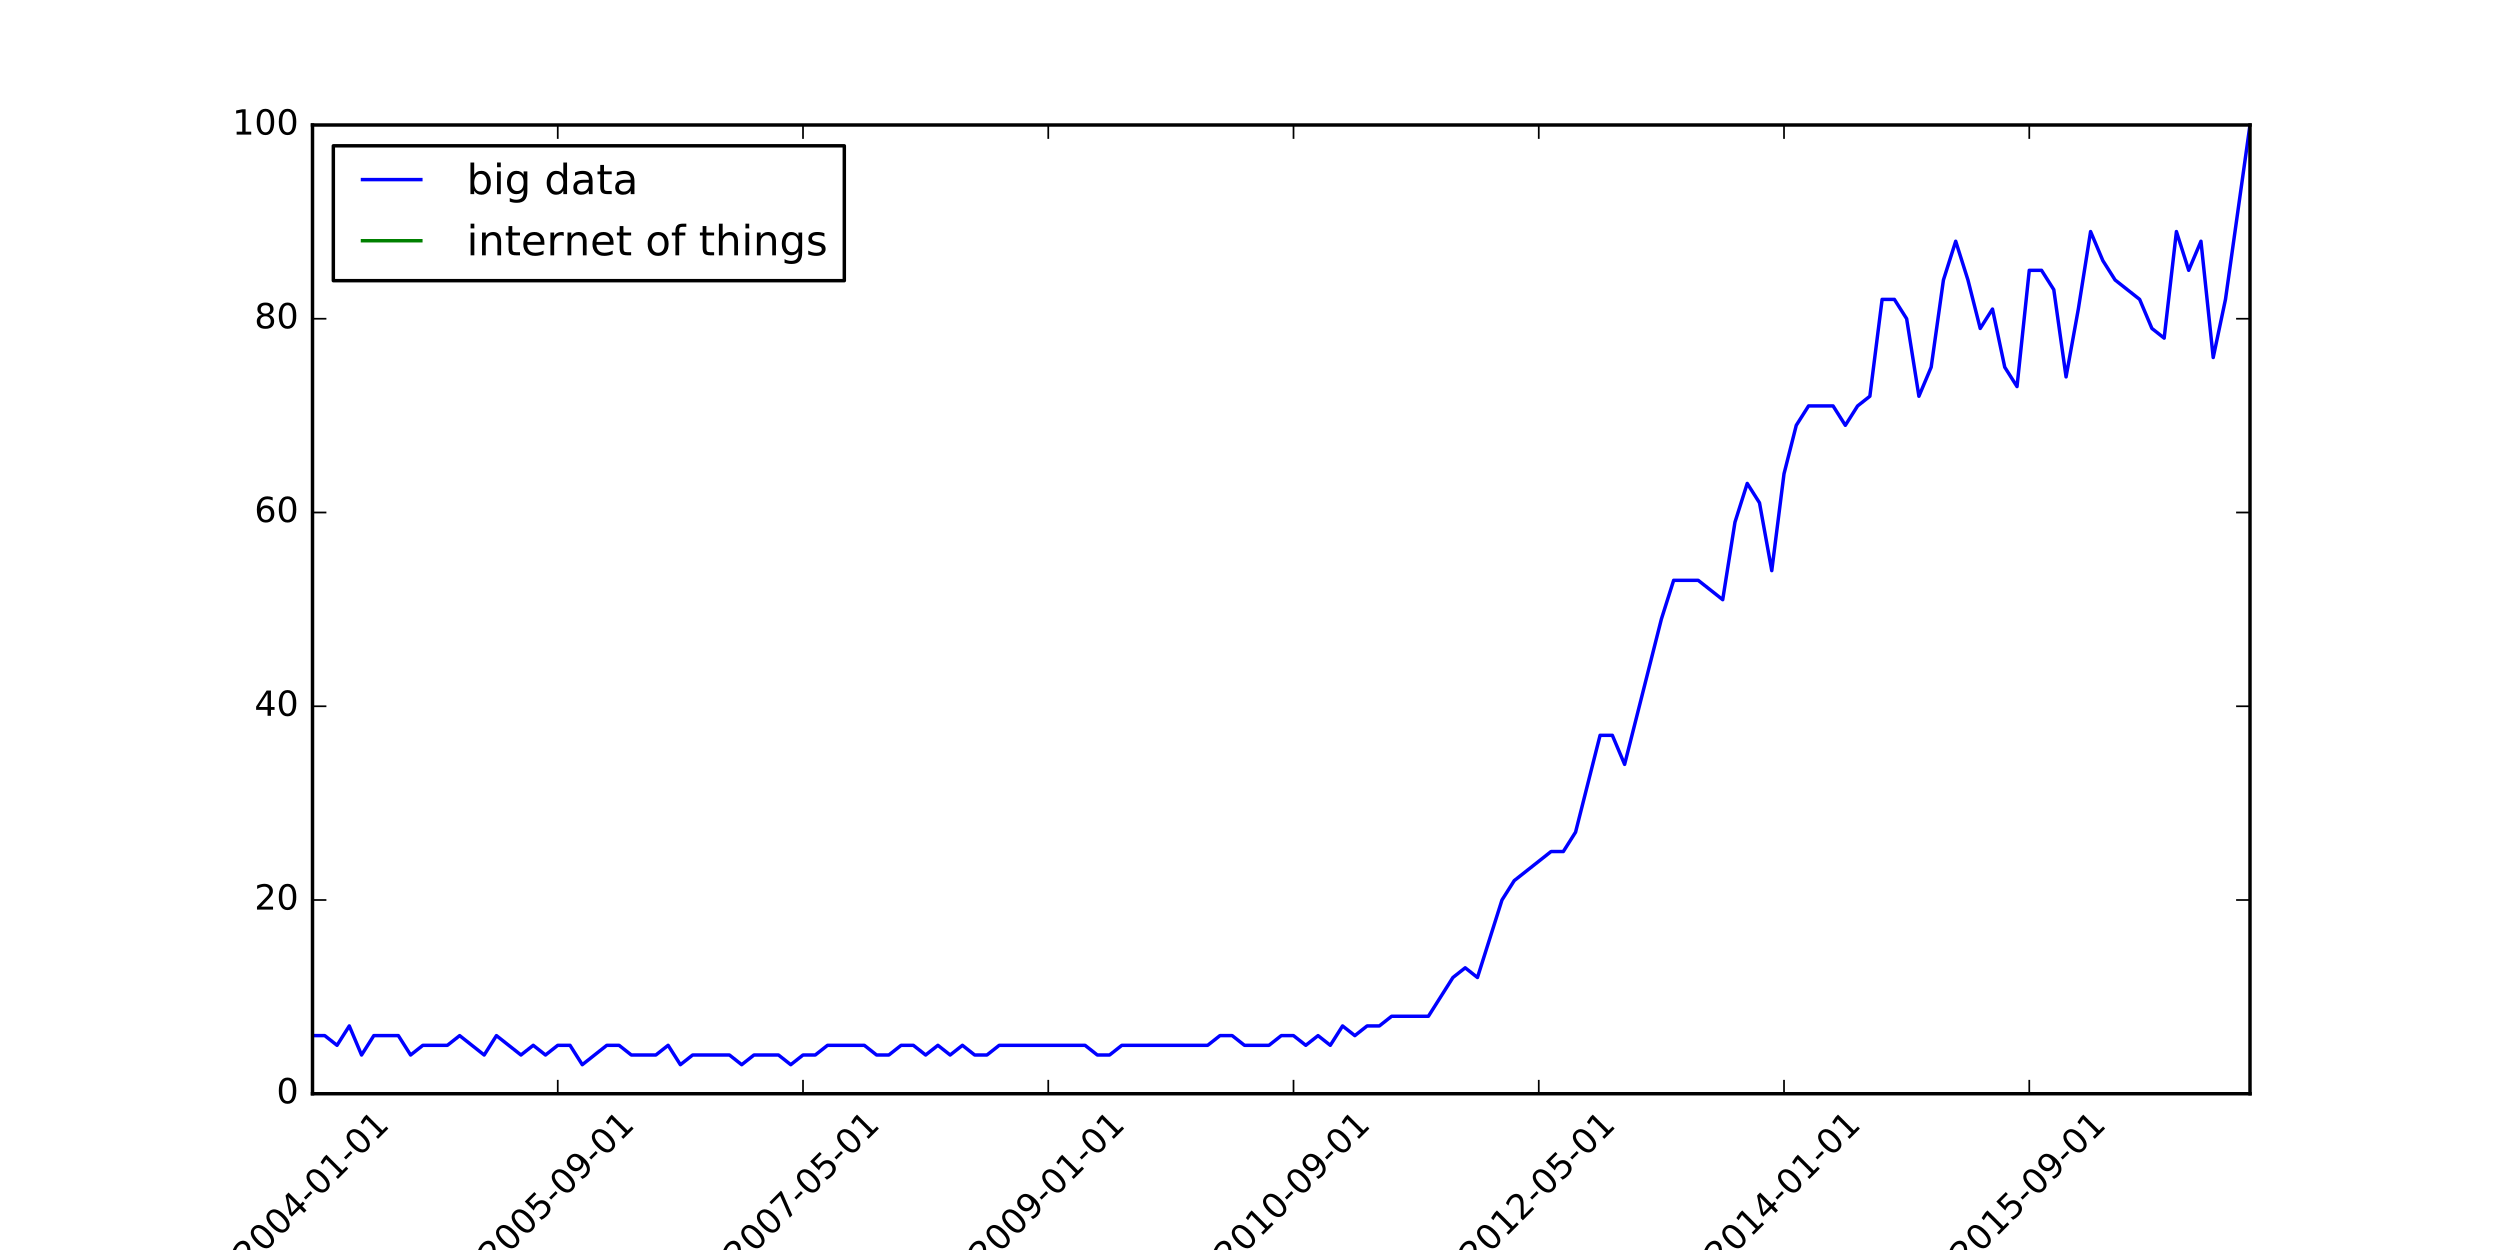 <?xml version="1.0" encoding="UTF-8" standalone="no"?>
<!-- Created with matplotlib (http://matplotlib.org/) -->

<svg
   xmlns:dc="http://purl.org/dc/elements/1.1/"
   xmlns:cc="http://creativecommons.org/ns#"
   xmlns:rdf="http://www.w3.org/1999/02/22-rdf-syntax-ns#"
   xmlns:svg="http://www.w3.org/2000/svg"
   xmlns="http://www.w3.org/2000/svg"
   xmlns:xlink="http://www.w3.org/1999/xlink"
   xmlns:sodipodi="http://sodipodi.sourceforge.net/DTD/sodipodi-0.dtd"
   xmlns:inkscape="http://www.inkscape.org/namespaces/inkscape"
   height="360pt"
   version="1.1"
   viewBox="0 0 720 360"
   width="720pt"
   id="svg2"
   inkscape:version="0.91 r13725"
   sodipodi:docname="bd-iot-google-trends.svg">
  <sodipodi:namedview
     pagecolor="#ffffff"
     bordercolor="#666666"
     borderopacity="1"
     objecttolerance="10"
     gridtolerance="10"
     guidetolerance="10"
     inkscape:pageopacity="0"
     inkscape:pageshadow="2"
     inkscape:window-width="640"
     inkscape:window-height="480"
     id="namedview555"
     showgrid="false"
     inkscape:zoom="0.40333333"
     inkscape:cx="450"
     inkscape:cy="225"
     inkscape:window-x="0"
     inkscape:window-y="0"
     inkscape:window-maximized="0"
     inkscape:current-layer="svg2" />
  <defs
     id="defs4">
    <style
       type="text/css"
       id="style6">
*{stroke-linecap:butt;stroke-linejoin:round;stroke-miterlimit:100000;}
  </style>
    <filter
       style="color-interpolation-filters:sRGB;"
       inkscape:label="Invert"
       id="filter3885">
      <feColorMatrix
         type="hueRotate"
         values="180"
         result="color1"
         id="feColorMatrix3887" />
      <feColorMatrix
         values="-1 0 0 0 1 0 -1 0 0 1 0 0 -1 0 1 -0.21 -0.72 -0.07 2 0 "
         result="color2"
         id="feColorMatrix3889" />
    </filter>
  </defs>
  <g
     id="figure_1"
     style="filter:url(#filter3885)">
    <g
       id="patch_1">
      <path
         d="M 0 360  L 720 360  L 720 0  L 0 0  z "
         style="fill:#ffffff;"
         id="path10" />
    </g>
    <g
       id="axes_1">
      <g
         id="patch_2">
        <path
           d="M 90 315  L 648 315  L 648 36  L 90 36  z "
           style="fill:#ffffff;"
           id="path14" />
      </g>
      <g
         id="line2d_1">
        <path
           clip-path="url(#pdf3434d978)"
           d="M 90 298.26  L 93.532 298.26  L 97.063 301.05  L 100.595 295.47  L 104.127 303.84  L 107.658 298.26  L 114.722 298.26  L 118.253 303.84  L 121.785 301.05  L 128.848 301.05  L 132.38 298.26  L 139.443 303.84  L 142.975 298.26  L 150.038 303.84  L 153.57 301.05  L 157.101 303.84  L 160.633 301.05  L 164.165 301.05  L 167.696 306.63  L 174.759 301.05  L 178.291 301.05  L 181.823 303.84  L 188.886 303.84  L 192.418 301.05  L 195.949 306.63  L 199.481 303.84  L 210.076 303.84  L 213.608 306.63  L 217.139 303.84  L 224.203 303.84  L 227.734 306.63  L 231.266 303.84  L 234.797 303.84  L 238.329 301.05  L 248.924 301.05  L 252.456 303.84  L 255.987 303.84  L 259.519 301.05  L 263.051 301.05  L 266.582 303.84  L 270.114 301.05  L 273.646 303.84  L 277.177 301.05  L 280.709 303.84  L 284.241 303.84  L 287.772 301.05  L 312.494 301.05  L 316.025 303.84  L 319.557 303.84  L 323.089 301.05  L 347.81 301.05  L 351.342 298.26  L 354.873 298.26  L 358.405 301.05  L 365.468 301.05  L 369 298.26  L 372.532 298.26  L 376.063 301.05  L 379.595 298.26  L 383.127 301.05  L 386.658 295.47  L 390.19 298.26  L 393.722 295.47  L 397.253 295.47  L 400.785 292.68  L 411.38 292.68  L 418.443 281.52  L 421.975 278.73  L 425.506 281.52  L 432.57 259.2  L 436.101 253.62  L 446.696 245.25  L 450.228 245.25  L 453.759 239.67  L 460.823 211.77  L 464.354 211.77  L 467.886 220.14  L 478.481 178.29  L 482.013 167.13  L 489.076 167.13  L 496.139 172.71  L 499.671 150.39  L 503.203 139.23  L 506.734 144.81  L 510.266 164.34  L 513.797 136.44  L 517.329 122.49  L 520.861 116.91  L 527.924 116.91  L 531.456 122.49  L 534.987 116.91  L 538.519 114.12  L 542.051 86.22  L 545.582 86.22  L 549.114 91.8  L 552.646 114.12  L 556.177 105.75  L 559.709 80.64  L 563.241 69.48  L 566.772 80.64  L 570.304 94.59  L 573.835 89.01  L 577.367 105.75  L 580.899 111.33  L 584.43 77.85  L 587.962 77.85  L 591.494 83.43  L 595.025 108.54  L 598.557 89.01  L 602.089 66.69  L 605.62 75.06  L 609.152 80.64  L 616.215 86.22  L 619.747 94.59  L 623.278 97.38  L 626.81 66.69  L 630.342 77.85  L 633.873 69.48  L 637.405 102.96  L 640.937 86.22  L 648 36  L 648 36  "
           style="fill:none;stroke:#0000ff;stroke-linecap:square;"
           id="path17" />
      </g>
      
      <g
         id="patch_3">
        <path
           d="M 90 315  L 648 315  "
           style="fill:none;stroke:#000000;stroke-linecap:square;stroke-linejoin:miter;"
           id="path23" />
      </g>
      <g
         id="patch_4">
        <path
           d="M 90 315  L 90 36  "
           style="fill:none;stroke:#000000;stroke-linecap:square;stroke-linejoin:miter;"
           id="path26" />
      </g>
      <g
         id="patch_5">
        <path
           d="M 90 36  L 648 36  "
           style="fill:none;stroke:#000000;stroke-linecap:square;stroke-linejoin:miter;"
           id="path29" />
      </g>
      <g
         id="patch_6">
        <path
           d="M 648 315  L 648 36  "
           style="fill:none;stroke:#000000;stroke-linecap:square;stroke-linejoin:miter;"
           id="path32" />
      </g>
      <g
         id="matplotlib.axis_1">
        <g
           id="xtick_1">
          <g
             id="line2d_3">
            <defs
               id="defs37">
              <path
                 d="M 0 0  L 0 -4  "
                 id="m2e8684aa3e"
                 style="stroke:#000000;stroke-width:0.5;" />
            </defs>
            <g
               id="g40">
              <use
                 style="stroke:#000000;stroke-width:0.5;"
                 x="90.0"
                 xlink:href="#m2e8684aa3e"
                 y="315.0"
                 id="use42" />
            </g>
          </g>
          <g
             id="line2d_4">
            <defs
               id="defs45">
              <path
                 d="M 0 0  L 0 4  "
                 id="m2eb4a3c902"
                 style="stroke:#000000;stroke-width:0.5;" />
            </defs>
            <g
               id="g48">
              <use
                 style="stroke:#000000;stroke-width:0.5;"
                 x="90.0"
                 xlink:href="#m2eb4a3c902"
                 y="36.0"
                 id="use50" />
            </g>
          </g>
          <g
             id="text_1">
            <!-- 2004-01-01 -->
            <defs
               id="defs53">
              <path
                 d="M 12.406 8.297  L 28.516 8.297  L 28.516 63.922  L 10.984 60.406  L 10.984 69.391  L 28.422 72.906  L 38.281 72.906  L 38.281 8.297  L 54.391 8.297  L 54.391 0  L 12.406 0  z "
                 id="BitstreamVeraSans-Roman-31" />
              <path
                 d="M 31.781 66.406  Q 24.172 66.406 20.328 58.906  Q 16.5 51.422 16.5 36.375  Q 16.5 21.391 20.328 13.891  Q 24.172 6.391 31.781 6.391  Q 39.453 6.391 43.281 13.891  Q 47.125 21.391 47.125 36.375  Q 47.125 51.422 43.281 58.906  Q 39.453 66.406 31.781 66.406  M 31.781 74.219  Q 44.047 74.219 50.516 64.516  Q 56.984 54.828 56.984 36.375  Q 56.984 17.969 50.516 8.266  Q 44.047 -1.422 31.781 -1.422  Q 19.531 -1.422 13.062 8.266  Q 6.594 17.969 6.594 36.375  Q 6.594 54.828 13.062 64.516  Q 19.531 74.219 31.781 74.219  "
                 id="BitstreamVeraSans-Roman-30" />
              <path
                 d="M 4.891 31.391  L 31.203 31.391  L 31.203 23.391  L 4.891 23.391  z "
                 id="BitstreamVeraSans-Roman-2d" />
              <path
                 d="M 37.797 64.312  L 12.891 25.391  L 37.797 25.391  z M 35.203 72.906  L 47.609 72.906  L 47.609 25.391  L 58.016 25.391  L 58.016 17.188  L 47.609 17.188  L 47.609 0  L 37.797 0  L 37.797 17.188  L 4.891 17.188  L 4.891 26.703  z "
                 id="BitstreamVeraSans-Roman-34" />
              <path
                 d="M 19.188 8.297  L 53.609 8.297  L 53.609 0  L 7.328 0  L 7.328 8.297  Q 12.938 14.109 22.625 23.891  Q 32.328 33.688 34.812 36.531  Q 39.547 41.844 41.422 45.531  Q 43.312 49.219 43.312 52.781  Q 43.312 58.594 39.234 62.25  Q 35.156 65.922 28.609 65.922  Q 23.969 65.922 18.812 64.312  Q 13.672 62.703 7.812 59.422  L 7.812 69.391  Q 13.766 71.781 18.938 73  Q 24.125 74.219 28.422 74.219  Q 39.75 74.219 46.484 68.547  Q 53.219 62.891 53.219 53.422  Q 53.219 48.922 51.531 44.891  Q 49.859 40.875 45.406 35.406  Q 44.188 33.984 37.641 27.219  Q 31.109 20.453 19.188 8.297  "
                 id="BitstreamVeraSans-Roman-32" />
            </defs>
            <g
               transform="translate(71.404 365.467)rotate(-45.0)scale(0.1 -0.1)"
               id="g60">
              <use
                 xlink:href="#BitstreamVeraSans-Roman-32"
                 id="use62" />
              <use
                 x="63.623"
                 xlink:href="#BitstreamVeraSans-Roman-30"
                 id="use64" />
              <use
                 x="127.246"
                 xlink:href="#BitstreamVeraSans-Roman-30"
                 id="use66" />
              <use
                 x="190.869"
                 xlink:href="#BitstreamVeraSans-Roman-34"
                 id="use68" />
              <use
                 x="254.492"
                 xlink:href="#BitstreamVeraSans-Roman-2d"
                 id="use70" />
              <use
                 x="290.576"
                 xlink:href="#BitstreamVeraSans-Roman-30"
                 id="use72" />
              <use
                 x="354.199"
                 xlink:href="#BitstreamVeraSans-Roman-31"
                 id="use74" />
              <use
                 x="417.822"
                 xlink:href="#BitstreamVeraSans-Roman-2d"
                 id="use76" />
              <use
                 x="453.906"
                 xlink:href="#BitstreamVeraSans-Roman-30"
                 id="use78" />
              <use
                 x="517.529"
                 xlink:href="#BitstreamVeraSans-Roman-31"
                 id="use80" />
            </g>
          </g>
        </g>
        <g
           id="xtick_2">
          <g
             id="line2d_5">
            <g
               id="g84">
              <use
                 style="stroke:#000000;stroke-width:0.5;"
                 x="160.633"
                 xlink:href="#m2e8684aa3e"
                 y="315.0"
                 id="use86" />
            </g>
          </g>
          <g
             id="line2d_6">
            <g
               id="g89">
              <use
                 style="stroke:#000000;stroke-width:0.5;"
                 x="160.633"
                 xlink:href="#m2eb4a3c902"
                 y="36.0"
                 id="use91" />
            </g>
          </g>
          <g
             id="text_2">
            <!-- 2005-09-01 -->
            <defs
               id="defs94">
              <path
                 d="M 10.797 72.906  L 49.516 72.906  L 49.516 64.594  L 19.828 64.594  L 19.828 46.734  Q 21.969 47.469 24.109 47.828  Q 26.266 48.188 28.422 48.188  Q 40.625 48.188 47.75 41.5  Q 54.891 34.812 54.891 23.391  Q 54.891 11.625 47.562 5.094  Q 40.234 -1.422 26.906 -1.422  Q 22.312 -1.422 17.547 -0.641  Q 12.797 0.141 7.719 1.703  L 7.719 11.625  Q 12.109 9.234 16.797 8.062  Q 21.484 6.891 26.703 6.891  Q 35.156 6.891 40.078 11.328  Q 45.016 15.766 45.016 23.391  Q 45.016 31 40.078 35.438  Q 35.156 39.891 26.703 39.891  Q 22.75 39.891 18.812 39.016  Q 14.891 38.141 10.797 36.281  z "
                 id="BitstreamVeraSans-Roman-35" />
              <path
                 d="M 10.984 1.516  L 10.984 10.5  Q 14.703 8.734 18.5 7.812  Q 22.312 6.891 25.984 6.891  Q 35.75 6.891 40.891 13.453  Q 46.047 20.016 46.781 33.406  Q 43.953 29.203 39.594 26.953  Q 35.25 24.703 29.984 24.703  Q 19.047 24.703 12.672 31.312  Q 6.297 37.938 6.297 49.422  Q 6.297 60.641 12.938 67.422  Q 19.578 74.219 30.609 74.219  Q 43.266 74.219 49.922 64.516  Q 56.594 54.828 56.594 36.375  Q 56.594 19.141 48.406 8.859  Q 40.234 -1.422 26.422 -1.422  Q 22.703 -1.422 18.891 -0.688  Q 15.094 0.047 10.984 1.516  M 30.609 32.422  Q 37.25 32.422 41.125 36.953  Q 45.016 41.5 45.016 49.422  Q 45.016 57.281 41.125 61.844  Q 37.25 66.406 30.609 66.406  Q 23.969 66.406 20.094 61.844  Q 16.219 57.281 16.219 49.422  Q 16.219 41.5 20.094 36.953  Q 23.969 32.422 30.609 32.422  "
                 id="BitstreamVeraSans-Roman-39" />
            </defs>
            <g
               transform="translate(142.037 365.467)rotate(-45.0)scale(0.1 -0.1)"
               id="g98">
              <use
                 xlink:href="#BitstreamVeraSans-Roman-32"
                 id="use100" />
              <use
                 x="63.623"
                 xlink:href="#BitstreamVeraSans-Roman-30"
                 id="use102" />
              <use
                 x="127.246"
                 xlink:href="#BitstreamVeraSans-Roman-30"
                 id="use104" />
              <use
                 x="190.869"
                 xlink:href="#BitstreamVeraSans-Roman-35"
                 id="use106" />
              <use
                 x="254.492"
                 xlink:href="#BitstreamVeraSans-Roman-2d"
                 id="use108" />
              <use
                 x="290.576"
                 xlink:href="#BitstreamVeraSans-Roman-30"
                 id="use110" />
              <use
                 x="354.199"
                 xlink:href="#BitstreamVeraSans-Roman-39"
                 id="use112" />
              <use
                 x="417.822"
                 xlink:href="#BitstreamVeraSans-Roman-2d"
                 id="use114" />
              <use
                 x="453.906"
                 xlink:href="#BitstreamVeraSans-Roman-30"
                 id="use116" />
              <use
                 x="517.529"
                 xlink:href="#BitstreamVeraSans-Roman-31"
                 id="use118" />
            </g>
          </g>
        </g>
        <g
           id="xtick_3">
          <g
             id="line2d_7">
            <g
               id="g122">
              <use
                 style="stroke:#000000;stroke-width:0.5;"
                 x="231.266"
                 xlink:href="#m2e8684aa3e"
                 y="315.0"
                 id="use124" />
            </g>
          </g>
          <g
             id="line2d_8">
            <g
               id="g127">
              <use
                 style="stroke:#000000;stroke-width:0.5;"
                 x="231.266"
                 xlink:href="#m2eb4a3c902"
                 y="36.0"
                 id="use129" />
            </g>
          </g>
          <g
             id="text_3">
            <!-- 2007-05-01 -->
            <defs
               id="defs132">
              <path
                 d="M 8.203 72.906  L 55.078 72.906  L 55.078 68.703  L 28.609 0  L 18.312 0  L 43.219 64.594  L 8.203 64.594  z "
                 id="BitstreamVeraSans-Roman-37" />
            </defs>
            <g
               transform="translate(212.67 365.467)rotate(-45.0)scale(0.1 -0.1)"
               id="g135">
              <use
                 xlink:href="#BitstreamVeraSans-Roman-32"
                 id="use137" />
              <use
                 x="63.623"
                 xlink:href="#BitstreamVeraSans-Roman-30"
                 id="use139" />
              <use
                 x="127.246"
                 xlink:href="#BitstreamVeraSans-Roman-30"
                 id="use141" />
              <use
                 x="190.869"
                 xlink:href="#BitstreamVeraSans-Roman-37"
                 id="use143" />
              <use
                 x="254.492"
                 xlink:href="#BitstreamVeraSans-Roman-2d"
                 id="use145" />
              <use
                 x="290.576"
                 xlink:href="#BitstreamVeraSans-Roman-30"
                 id="use147" />
              <use
                 x="354.199"
                 xlink:href="#BitstreamVeraSans-Roman-35"
                 id="use149" />
              <use
                 x="417.822"
                 xlink:href="#BitstreamVeraSans-Roman-2d"
                 id="use151" />
              <use
                 x="453.906"
                 xlink:href="#BitstreamVeraSans-Roman-30"
                 id="use153" />
              <use
                 x="517.529"
                 xlink:href="#BitstreamVeraSans-Roman-31"
                 id="use155" />
            </g>
          </g>
        </g>
        <g
           id="xtick_4">
          <g
             id="line2d_9">
            <g
               id="g159">
              <use
                 style="stroke:#000000;stroke-width:0.5;"
                 x="301.899"
                 xlink:href="#m2e8684aa3e"
                 y="315.0"
                 id="use161" />
            </g>
          </g>
          <g
             id="line2d_10">
            <g
               id="g164">
              <use
                 style="stroke:#000000;stroke-width:0.5;"
                 x="301.899"
                 xlink:href="#m2eb4a3c902"
                 y="36.0"
                 id="use166" />
            </g>
          </g>
          <g
             id="text_4">
            <!-- 2009-01-01 -->
            <g
               transform="translate(283.303 365.467)rotate(-45.0)scale(0.1 -0.1)"
               id="g169">
              <use
                 xlink:href="#BitstreamVeraSans-Roman-32"
                 id="use171" />
              <use
                 x="63.623"
                 xlink:href="#BitstreamVeraSans-Roman-30"
                 id="use173" />
              <use
                 x="127.246"
                 xlink:href="#BitstreamVeraSans-Roman-30"
                 id="use175" />
              <use
                 x="190.869"
                 xlink:href="#BitstreamVeraSans-Roman-39"
                 id="use177" />
              <use
                 x="254.492"
                 xlink:href="#BitstreamVeraSans-Roman-2d"
                 id="use179" />
              <use
                 x="290.576"
                 xlink:href="#BitstreamVeraSans-Roman-30"
                 id="use181" />
              <use
                 x="354.199"
                 xlink:href="#BitstreamVeraSans-Roman-31"
                 id="use183" />
              <use
                 x="417.822"
                 xlink:href="#BitstreamVeraSans-Roman-2d"
                 id="use185" />
              <use
                 x="453.906"
                 xlink:href="#BitstreamVeraSans-Roman-30"
                 id="use187" />
              <use
                 x="517.529"
                 xlink:href="#BitstreamVeraSans-Roman-31"
                 id="use189" />
            </g>
          </g>
        </g>
        <g
           id="xtick_5">
          <g
             id="line2d_11">
            <g
               id="g193">
              <use
                 style="stroke:#000000;stroke-width:0.5;"
                 x="372.532"
                 xlink:href="#m2e8684aa3e"
                 y="315.0"
                 id="use195" />
            </g>
          </g>
          <g
             id="line2d_12">
            <g
               id="g198">
              <use
                 style="stroke:#000000;stroke-width:0.5;"
                 x="372.532"
                 xlink:href="#m2eb4a3c902"
                 y="36.0"
                 id="use200" />
            </g>
          </g>
          <g
             id="text_5">
            <!-- 2010-09-01 -->
            <g
               transform="translate(353.936 365.467)rotate(-45.0)scale(0.1 -0.1)"
               id="g203">
              <use
                 xlink:href="#BitstreamVeraSans-Roman-32"
                 id="use205" />
              <use
                 x="63.623"
                 xlink:href="#BitstreamVeraSans-Roman-30"
                 id="use207" />
              <use
                 x="127.246"
                 xlink:href="#BitstreamVeraSans-Roman-31"
                 id="use209" />
              <use
                 x="190.869"
                 xlink:href="#BitstreamVeraSans-Roman-30"
                 id="use211" />
              <use
                 x="254.492"
                 xlink:href="#BitstreamVeraSans-Roman-2d"
                 id="use213" />
              <use
                 x="290.576"
                 xlink:href="#BitstreamVeraSans-Roman-30"
                 id="use215" />
              <use
                 x="354.199"
                 xlink:href="#BitstreamVeraSans-Roman-39"
                 id="use217" />
              <use
                 x="417.822"
                 xlink:href="#BitstreamVeraSans-Roman-2d"
                 id="use219" />
              <use
                 x="453.906"
                 xlink:href="#BitstreamVeraSans-Roman-30"
                 id="use221" />
              <use
                 x="517.529"
                 xlink:href="#BitstreamVeraSans-Roman-31"
                 id="use223" />
            </g>
          </g>
        </g>
        <g
           id="xtick_6">
          <g
             id="line2d_13">
            <g
               id="g227">
              <use
                 style="stroke:#000000;stroke-width:0.5;"
                 x="443.165"
                 xlink:href="#m2e8684aa3e"
                 y="315.0"
                 id="use229" />
            </g>
          </g>
          <g
             id="line2d_14">
            <g
               id="g232">
              <use
                 style="stroke:#000000;stroke-width:0.5;"
                 x="443.165"
                 xlink:href="#m2eb4a3c902"
                 y="36.0"
                 id="use234" />
            </g>
          </g>
          <g
             id="text_6">
            <!-- 2012-05-01 -->
            <g
               transform="translate(424.569 365.467)rotate(-45.0)scale(0.1 -0.1)"
               id="g237">
              <use
                 xlink:href="#BitstreamVeraSans-Roman-32"
                 id="use239" />
              <use
                 x="63.623"
                 xlink:href="#BitstreamVeraSans-Roman-30"
                 id="use241" />
              <use
                 x="127.246"
                 xlink:href="#BitstreamVeraSans-Roman-31"
                 id="use243" />
              <use
                 x="190.869"
                 xlink:href="#BitstreamVeraSans-Roman-32"
                 id="use245" />
              <use
                 x="254.492"
                 xlink:href="#BitstreamVeraSans-Roman-2d"
                 id="use247" />
              <use
                 x="290.576"
                 xlink:href="#BitstreamVeraSans-Roman-30"
                 id="use249" />
              <use
                 x="354.199"
                 xlink:href="#BitstreamVeraSans-Roman-35"
                 id="use251" />
              <use
                 x="417.822"
                 xlink:href="#BitstreamVeraSans-Roman-2d"
                 id="use253" />
              <use
                 x="453.906"
                 xlink:href="#BitstreamVeraSans-Roman-30"
                 id="use255" />
              <use
                 x="517.529"
                 xlink:href="#BitstreamVeraSans-Roman-31"
                 id="use257" />
            </g>
          </g>
        </g>
        <g
           id="xtick_7">
          <g
             id="line2d_15">
            <g
               id="g261">
              <use
                 style="stroke:#000000;stroke-width:0.5;"
                 x="513.797"
                 xlink:href="#m2e8684aa3e"
                 y="315.0"
                 id="use263" />
            </g>
          </g>
          <g
             id="line2d_16">
            <g
               id="g266">
              <use
                 style="stroke:#000000;stroke-width:0.5;"
                 x="513.797"
                 xlink:href="#m2eb4a3c902"
                 y="36.0"
                 id="use268" />
            </g>
          </g>
          <g
             id="text_7">
            <!-- 2014-01-01 -->
            <g
               transform="translate(495.202 365.467)rotate(-45.0)scale(0.1 -0.1)"
               id="g271">
              <use
                 xlink:href="#BitstreamVeraSans-Roman-32"
                 id="use273" />
              <use
                 x="63.623"
                 xlink:href="#BitstreamVeraSans-Roman-30"
                 id="use275" />
              <use
                 x="127.246"
                 xlink:href="#BitstreamVeraSans-Roman-31"
                 id="use277" />
              <use
                 x="190.869"
                 xlink:href="#BitstreamVeraSans-Roman-34"
                 id="use279" />
              <use
                 x="254.492"
                 xlink:href="#BitstreamVeraSans-Roman-2d"
                 id="use281" />
              <use
                 x="290.576"
                 xlink:href="#BitstreamVeraSans-Roman-30"
                 id="use283" />
              <use
                 x="354.199"
                 xlink:href="#BitstreamVeraSans-Roman-31"
                 id="use285" />
              <use
                 x="417.822"
                 xlink:href="#BitstreamVeraSans-Roman-2d"
                 id="use287" />
              <use
                 x="453.906"
                 xlink:href="#BitstreamVeraSans-Roman-30"
                 id="use289" />
              <use
                 x="517.529"
                 xlink:href="#BitstreamVeraSans-Roman-31"
                 id="use291" />
            </g>
          </g>
        </g>
        <g
           id="xtick_8">
          <g
             id="line2d_17">
            <g
               id="g295">
              <use
                 style="stroke:#000000;stroke-width:0.5;"
                 x="584.43"
                 xlink:href="#m2e8684aa3e"
                 y="315.0"
                 id="use297" />
            </g>
          </g>
          <g
             id="line2d_18">
            <g
               id="g300">
              <use
                 style="stroke:#000000;stroke-width:0.5;"
                 x="584.43"
                 xlink:href="#m2eb4a3c902"
                 y="36.0"
                 id="use302" />
            </g>
          </g>
          <g
             id="text_8">
            <!-- 2015-09-01 -->
            <g
               transform="translate(565.835 365.467)rotate(-45.0)scale(0.1 -0.1)"
               id="g305">
              <use
                 xlink:href="#BitstreamVeraSans-Roman-32"
                 id="use307" />
              <use
                 x="63.623"
                 xlink:href="#BitstreamVeraSans-Roman-30"
                 id="use309" />
              <use
                 x="127.246"
                 xlink:href="#BitstreamVeraSans-Roman-31"
                 id="use311" />
              <use
                 x="190.869"
                 xlink:href="#BitstreamVeraSans-Roman-35"
                 id="use313" />
              <use
                 x="254.492"
                 xlink:href="#BitstreamVeraSans-Roman-2d"
                 id="use315" />
              <use
                 x="290.576"
                 xlink:href="#BitstreamVeraSans-Roman-30"
                 id="use317" />
              <use
                 x="354.199"
                 xlink:href="#BitstreamVeraSans-Roman-39"
                 id="use319" />
              <use
                 x="417.822"
                 xlink:href="#BitstreamVeraSans-Roman-2d"
                 id="use321" />
              <use
                 x="453.906"
                 xlink:href="#BitstreamVeraSans-Roman-30"
                 id="use323" />
              <use
                 x="517.529"
                 xlink:href="#BitstreamVeraSans-Roman-31"
                 id="use325" />
            </g>
          </g>
        </g>
        <g
           id="text_9">
          <!-- Date -->
          <defs
             id="defs328">
            <path
               d="M 18.312 70.219  L 18.312 54.688  L 36.812 54.688  L 36.812 47.703  L 18.312 47.703  L 18.312 18.016  Q 18.312 11.328 20.141 9.422  Q 21.969 7.516 27.594 7.516  L 36.812 7.516  L 36.812 0  L 27.594 0  Q 17.188 0 13.234 3.875  Q 9.281 7.766 9.281 18.016  L 9.281 47.703  L 2.688 47.703  L 2.688 54.688  L 9.281 54.688  L 9.281 70.219  z "
               id="BitstreamVeraSans-Roman-74" />
            <path
               d="M 56.203 29.594  L 56.203 25.203  L 14.891 25.203  Q 15.484 15.922 20.484 11.062  Q 25.484 6.203 34.422 6.203  Q 39.594 6.203 44.453 7.469  Q 49.312 8.734 54.109 11.281  L 54.109 2.781  Q 49.266 0.734 44.188 -0.344  Q 39.109 -1.422 33.891 -1.422  Q 20.797 -1.422 13.156 6.188  Q 5.516 13.812 5.516 26.812  Q 5.516 40.234 12.766 48.109  Q 20.016 56 32.328 56  Q 43.359 56 49.781 48.891  Q 56.203 41.797 56.203 29.594  M 47.219 32.234  Q 47.125 39.594 43.094 43.984  Q 39.062 48.391 32.422 48.391  Q 24.906 48.391 20.391 44.141  Q 15.875 39.891 15.188 32.172  z "
               id="BitstreamVeraSans-Roman-65" />
            <path
               d="M 19.672 64.797  L 19.672 8.109  L 31.594 8.109  Q 46.688 8.109 53.688 14.938  Q 60.688 21.781 60.688 36.531  Q 60.688 51.172 53.688 57.984  Q 46.688 64.797 31.594 64.797  z M 9.812 72.906  L 30.078 72.906  Q 51.266 72.906 61.172 64.094  Q 71.094 55.281 71.094 36.531  Q 71.094 17.672 61.125 8.828  Q 51.172 0 30.078 0  L 9.812 0  z "
               id="BitstreamVeraSans-Roman-44" />
            <path
               d="M 34.281 27.484  Q 23.391 27.484 19.188 25  Q 14.984 22.516 14.984 16.5  Q 14.984 11.719 18.141 8.906  Q 21.297 6.109 26.703 6.109  Q 34.188 6.109 38.703 11.406  Q 43.219 16.703 43.219 25.484  L 43.219 27.484  z M 52.203 31.203  L 52.203 0  L 43.219 0  L 43.219 8.297  Q 40.141 3.328 35.547 0.953  Q 30.953 -1.422 24.312 -1.422  Q 15.922 -1.422 10.953 3.297  Q 6 8.016 6 15.922  Q 6 25.141 12.172 29.828  Q 18.359 34.516 30.609 34.516  L 43.219 34.516  L 43.219 35.406  Q 43.219 41.609 39.141 45  Q 35.062 48.391 27.688 48.391  Q 23 48.391 18.547 47.266  Q 14.109 46.141 10.016 43.891  L 10.016 52.203  Q 14.938 54.109 19.578 55.047  Q 24.219 56 28.609 56  Q 40.484 56 46.344 49.844  Q 52.203 43.703 52.203 31.203  "
               id="BitstreamVeraSans-Roman-61" />
          </defs>
          <g
             transform="translate(357.049 379.536)scale(0.1 -0.1)"
             id="g334">
            <use
               xlink:href="#BitstreamVeraSans-Roman-44"
               id="use336" />
            <use
               x="77.002"
               xlink:href="#BitstreamVeraSans-Roman-61"
               id="use338" />
            <use
               x="138.281"
               xlink:href="#BitstreamVeraSans-Roman-74"
               id="use340" />
            <use
               x="177.49"
               xlink:href="#BitstreamVeraSans-Roman-65"
               id="use342" />
          </g>
        </g>
      </g>
      <g
         id="matplotlib.axis_2">
        <g
           id="ytick_1">
          <g
             id="line2d_19">
            <defs
               id="defs347">
              <path
                 d="M 0 0  L 4 0  "
                 id="m4f72b3ffa7"
                 style="stroke:#000000;stroke-width:0.5;" />
            </defs>
            <g
               id="g350">
              <use
                 style="stroke:#000000;stroke-width:0.5;"
                 x="90.0"
                 xlink:href="#m4f72b3ffa7"
                 y="315.0"
                 id="use352" />
            </g>
          </g>
          <g
             id="line2d_20">
            <defs
               id="defs355">
              <path
                 d="M 0 0  L -4 0  "
                 id="mea5faf24ec"
                 style="stroke:#000000;stroke-width:0.5;" />
            </defs>
            <g
               id="g358">
              <use
                 style="stroke:#000000;stroke-width:0.5;"
                 x="648.0"
                 xlink:href="#mea5faf24ec"
                 y="315.0"
                 id="use360" />
            </g>
          </g>
          <g
             id="text_10">
            <!-- 0 -->
            <g
               transform="translate(79.638 317.759)scale(0.1 -0.1)"
               id="g363">
              <use
                 xlink:href="#BitstreamVeraSans-Roman-30"
                 id="use365" />
            </g>
          </g>
        </g>
        <g
           id="ytick_2">
          <g
             id="line2d_21">
            <g
               id="g369">
              <use
                 style="stroke:#000000;stroke-width:0.5;"
                 x="90.0"
                 xlink:href="#m4f72b3ffa7"
                 y="259.2"
                 id="use371" />
            </g>
          </g>
          <g
             id="line2d_22">
            <g
               id="g374">
              <use
                 style="stroke:#000000;stroke-width:0.5;"
                 x="648.0"
                 xlink:href="#mea5faf24ec"
                 y="259.2"
                 id="use376" />
            </g>
          </g>
          <g
             id="text_11">
            <!-- 20 -->
            <g
               transform="translate(73.275 261.959)scale(0.1 -0.1)"
               id="g379">
              <use
                 xlink:href="#BitstreamVeraSans-Roman-32"
                 id="use381" />
              <use
                 x="63.623"
                 xlink:href="#BitstreamVeraSans-Roman-30"
                 id="use383" />
            </g>
          </g>
        </g>
        <g
           id="ytick_3">
          <g
             id="line2d_23">
            <g
               id="g387">
              <use
                 style="stroke:#000000;stroke-width:0.5;"
                 x="90.0"
                 xlink:href="#m4f72b3ffa7"
                 y="203.4"
                 id="use389" />
            </g>
          </g>
          <g
             id="line2d_24">
            <g
               id="g392">
              <use
                 style="stroke:#000000;stroke-width:0.5;"
                 x="648.0"
                 xlink:href="#mea5faf24ec"
                 y="203.4"
                 id="use394" />
            </g>
          </g>
          <g
             id="text_12">
            <!-- 40 -->
            <g
               transform="translate(73.275 206.159)scale(0.1 -0.1)"
               id="g397">
              <use
                 xlink:href="#BitstreamVeraSans-Roman-34"
                 id="use399" />
              <use
                 x="63.623"
                 xlink:href="#BitstreamVeraSans-Roman-30"
                 id="use401" />
            </g>
          </g>
        </g>
        <g
           id="ytick_4">
          <g
             id="line2d_25">
            <g
               id="g405">
              <use
                 style="stroke:#000000;stroke-width:0.5;"
                 x="90.0"
                 xlink:href="#m4f72b3ffa7"
                 y="147.6"
                 id="use407" />
            </g>
          </g>
          <g
             id="line2d_26">
            <g
               id="g410">
              <use
                 style="stroke:#000000;stroke-width:0.5;"
                 x="648.0"
                 xlink:href="#mea5faf24ec"
                 y="147.6"
                 id="use412" />
            </g>
          </g>
          <g
             id="text_13">
            <!-- 60 -->
            <defs
               id="defs415">
              <path
                 d="M 33.016 40.375  Q 26.375 40.375 22.484 35.828  Q 18.609 31.297 18.609 23.391  Q 18.609 15.531 22.484 10.953  Q 26.375 6.391 33.016 6.391  Q 39.656 6.391 43.531 10.953  Q 47.406 15.531 47.406 23.391  Q 47.406 31.297 43.531 35.828  Q 39.656 40.375 33.016 40.375  M 52.594 71.297  L 52.594 62.312  Q 48.875 64.062 45.094 64.984  Q 41.312 65.922 37.594 65.922  Q 27.828 65.922 22.672 59.328  Q 17.531 52.734 16.797 39.406  Q 19.672 43.656 24.016 45.922  Q 28.375 48.188 33.594 48.188  Q 44.578 48.188 50.953 41.516  Q 57.328 34.859 57.328 23.391  Q 57.328 12.156 50.688 5.359  Q 44.047 -1.422 33.016 -1.422  Q 20.359 -1.422 13.672 8.266  Q 6.984 17.969 6.984 36.375  Q 6.984 53.656 15.188 63.938  Q 23.391 74.219 37.203 74.219  Q 40.922 74.219 44.703 73.484  Q 48.484 72.75 52.594 71.297  "
                 id="BitstreamVeraSans-Roman-36" />
            </defs>
            <g
               transform="translate(73.275 150.359)scale(0.1 -0.1)"
               id="g418">
              <use
                 xlink:href="#BitstreamVeraSans-Roman-36"
                 id="use420" />
              <use
                 x="63.623"
                 xlink:href="#BitstreamVeraSans-Roman-30"
                 id="use422" />
            </g>
          </g>
        </g>
        <g
           id="ytick_5">
          <g
             id="line2d_27">
            <g
               id="g426">
              <use
                 style="stroke:#000000;stroke-width:0.5;"
                 x="90.0"
                 xlink:href="#m4f72b3ffa7"
                 y="91.8"
                 id="use428" />
            </g>
          </g>
          <g
             id="line2d_28">
            <g
               id="g431">
              <use
                 style="stroke:#000000;stroke-width:0.5;"
                 x="648.0"
                 xlink:href="#mea5faf24ec"
                 y="91.8"
                 id="use433" />
            </g>
          </g>
          <g
             id="text_14">
            <!-- 80 -->
            <defs
               id="defs436">
              <path
                 d="M 31.781 34.625  Q 24.75 34.625 20.719 30.859  Q 16.703 27.094 16.703 20.516  Q 16.703 13.922 20.719 10.156  Q 24.75 6.391 31.781 6.391  Q 38.812 6.391 42.859 10.172  Q 46.922 13.969 46.922 20.516  Q 46.922 27.094 42.891 30.859  Q 38.875 34.625 31.781 34.625  M 21.922 38.812  Q 15.578 40.375 12.031 44.719  Q 8.5 49.078 8.5 55.328  Q 8.5 64.062 14.719 69.141  Q 20.953 74.219 31.781 74.219  Q 42.672 74.219 48.875 69.141  Q 55.078 64.062 55.078 55.328  Q 55.078 49.078 51.531 44.719  Q 48 40.375 41.703 38.812  Q 48.828 37.156 52.797 32.312  Q 56.781 27.484 56.781 20.516  Q 56.781 9.906 50.312 4.234  Q 43.844 -1.422 31.781 -1.422  Q 19.734 -1.422 13.25 4.234  Q 6.781 9.906 6.781 20.516  Q 6.781 27.484 10.781 32.312  Q 14.797 37.156 21.922 38.812  M 18.312 54.391  Q 18.312 48.734 21.844 45.562  Q 25.391 42.391 31.781 42.391  Q 38.141 42.391 41.719 45.562  Q 45.312 48.734 45.312 54.391  Q 45.312 60.062 41.719 63.234  Q 38.141 66.406 31.781 66.406  Q 25.391 66.406 21.844 63.234  Q 18.312 60.062 18.312 54.391  "
                 id="BitstreamVeraSans-Roman-38" />
            </defs>
            <g
               transform="translate(73.275 94.559)scale(0.1 -0.1)"
               id="g439">
              <use
                 xlink:href="#BitstreamVeraSans-Roman-38"
                 id="use441" />
              <use
                 x="63.623"
                 xlink:href="#BitstreamVeraSans-Roman-30"
                 id="use443" />
            </g>
          </g>
        </g>
        <g
           id="ytick_6">
          <g
             id="line2d_29">
            <g
               id="g447">
              <use
                 style="stroke:#000000;stroke-width:0.5;"
                 x="90.0"
                 xlink:href="#m4f72b3ffa7"
                 y="36.0"
                 id="use449" />
            </g>
          </g>
          <g
             id="line2d_30">
            <g
               id="g452">
              <use
                 style="stroke:#000000;stroke-width:0.5;"
                 x="648.0"
                 xlink:href="#mea5faf24ec"
                 y="36.0"
                 id="use454" />
            </g>
          </g>
          <g
             id="text_15">
            <!-- 100 -->
            <g
               transform="translate(66.912 38.759)scale(0.1 -0.1)"
               id="g457">
              <use
                 xlink:href="#BitstreamVeraSans-Roman-31"
                 id="use459" />
              <use
                 x="63.623"
                 xlink:href="#BitstreamVeraSans-Roman-30"
                 id="use461" />
              <use
                 x="127.246"
                 xlink:href="#BitstreamVeraSans-Roman-30"
                 id="use463" />
            </g>
          </g>
        </g>
      </g>
      <g
         id="legend_1">
        <g
           id="patch_7">
          <path
             d="M 96 80.828  L 243.163 80.828  L 243.163 42  L 96 42  z "
             style="fill:#ffffff;stroke:#000000;stroke-linejoin:miter;"
             id="path467" />
        </g>
        <g
           id="line2d_31">
          <path
             d="M 104.4 51.718  L 121.2 51.718  "
             style="fill:none;stroke:#0000ff;stroke-linecap:square;"
             id="path470" />
        </g>
        <g
           id="line2d_32" />
        <g
           id="text_16">
          <!-- big data -->
          <defs
             id="defs474">
            <path
               d="M 45.406 46.391  L 45.406 75.984  L 54.391 75.984  L 54.391 0  L 45.406 0  L 45.406 8.203  Q 42.578 3.328 38.25 0.953  Q 33.938 -1.422 27.875 -1.422  Q 17.969 -1.422 11.734 6.484  Q 5.516 14.406 5.516 27.297  Q 5.516 40.188 11.734 48.094  Q 17.969 56 27.875 56  Q 33.938 56 38.25 53.625  Q 42.578 51.266 45.406 46.391  M 14.797 27.297  Q 14.797 17.391 18.875 11.75  Q 22.953 6.109 30.078 6.109  Q 37.203 6.109 41.297 11.75  Q 45.406 17.391 45.406 27.297  Q 45.406 37.203 41.297 42.844  Q 37.203 48.484 30.078 48.484  Q 22.953 48.484 18.875 42.844  Q 14.797 37.203 14.797 27.297  "
               id="BitstreamVeraSans-Roman-64" />
            <path
               d="M 45.406 27.984  Q 45.406 37.75 41.375 43.109  Q 37.359 48.484 30.078 48.484  Q 22.859 48.484 18.828 43.109  Q 14.797 37.75 14.797 27.984  Q 14.797 18.266 18.828 12.891  Q 22.859 7.516 30.078 7.516  Q 37.359 7.516 41.375 12.891  Q 45.406 18.266 45.406 27.984  M 54.391 6.781  Q 54.391 -7.172 48.188 -13.984  Q 42 -20.797 29.203 -20.797  Q 24.469 -20.797 20.266 -20.094  Q 16.062 -19.391 12.109 -17.922  L 12.109 -9.188  Q 16.062 -11.328 19.922 -12.344  Q 23.781 -13.375 27.781 -13.375  Q 36.625 -13.375 41.016 -8.766  Q 45.406 -4.156 45.406 5.172  L 45.406 9.625  Q 42.625 4.781 38.281 2.391  Q 33.938 0 27.875 0  Q 17.828 0 11.672 7.656  Q 5.516 15.328 5.516 27.984  Q 5.516 40.672 11.672 48.328  Q 17.828 56 27.875 56  Q 33.938 56 38.281 53.609  Q 42.625 51.219 45.406 46.391  L 45.406 54.688  L 54.391 54.688  z "
               id="BitstreamVeraSans-Roman-67" />
            <path
               d="M 48.688 27.297  Q 48.688 37.203 44.609 42.844  Q 40.531 48.484 33.406 48.484  Q 26.266 48.484 22.188 42.844  Q 18.109 37.203 18.109 27.297  Q 18.109 17.391 22.188 11.75  Q 26.266 6.109 33.406 6.109  Q 40.531 6.109 44.609 11.75  Q 48.688 17.391 48.688 27.297  M 18.109 46.391  Q 20.953 51.266 25.266 53.625  Q 29.594 56 35.594 56  Q 45.562 56 51.781 48.094  Q 58.016 40.188 58.016 27.297  Q 58.016 14.406 51.781 6.484  Q 45.562 -1.422 35.594 -1.422  Q 29.594 -1.422 25.266 0.953  Q 20.953 3.328 18.109 8.203  L 18.109 0  L 9.078 0  L 9.078 75.984  L 18.109 75.984  z "
               id="BitstreamVeraSans-Roman-62" />
            <path
               id="BitstreamVeraSans-Roman-20" />
            <path
               d="M 9.422 54.688  L 18.406 54.688  L 18.406 0  L 9.422 0  z M 9.422 75.984  L 18.406 75.984  L 18.406 64.594  L 9.422 64.594  z "
               id="BitstreamVeraSans-Roman-69" />
          </defs>
          <g
             transform="translate(134.4 55.918)scale(0.12 -0.12)"
             id="g481">
            <use
               xlink:href="#BitstreamVeraSans-Roman-62"
               id="use483" />
            <use
               x="63.477"
               xlink:href="#BitstreamVeraSans-Roman-69"
               id="use485" />
            <use
               x="91.26"
               xlink:href="#BitstreamVeraSans-Roman-67"
               id="use487" />
            <use
               x="154.736"
               xlink:href="#BitstreamVeraSans-Roman-20"
               id="use489" />
            <use
               x="186.523"
               xlink:href="#BitstreamVeraSans-Roman-64"
               id="use491" />
            <use
               x="250.0"
               xlink:href="#BitstreamVeraSans-Roman-61"
               id="use493" />
            <use
               x="311.279"
               xlink:href="#BitstreamVeraSans-Roman-74"
               id="use495" />
            <use
               x="350.488"
               xlink:href="#BitstreamVeraSans-Roman-61"
               id="use497" />
          </g>
        </g>
        <g
           id="line2d_33">
          <path
             d="M 104.4 69.332  L 121.2 69.332  "
             style="fill:none;stroke:#008000;stroke-linecap:square;"
             id="path500" />
        </g>
        <g
           id="line2d_34" />
        <g
           id="text_17">
          <!-- internet of things -->
          <defs
             id="defs504">
            <path
               d="M 54.891 33.016  L 54.891 0  L 45.906 0  L 45.906 32.719  Q 45.906 40.484 42.875 44.328  Q 39.844 48.188 33.797 48.188  Q 26.516 48.188 22.312 43.547  Q 18.109 38.922 18.109 30.906  L 18.109 0  L 9.078 0  L 9.078 54.688  L 18.109 54.688  L 18.109 46.188  Q 21.344 51.125 25.703 53.562  Q 30.078 56 35.797 56  Q 45.219 56 50.047 50.172  Q 54.891 44.344 54.891 33.016  "
               id="BitstreamVeraSans-Roman-6e" />
            <path
               d="M 30.609 48.391  Q 23.391 48.391 19.188 42.75  Q 14.984 37.109 14.984 27.297  Q 14.984 17.484 19.156 11.844  Q 23.344 6.203 30.609 6.203  Q 37.797 6.203 41.984 11.859  Q 46.188 17.531 46.188 27.297  Q 46.188 37.016 41.984 42.703  Q 37.797 48.391 30.609 48.391  M 30.609 56  Q 42.328 56 49.016 48.375  Q 55.719 40.766 55.719 27.297  Q 55.719 13.875 49.016 6.219  Q 42.328 -1.422 30.609 -1.422  Q 18.844 -1.422 12.172 6.219  Q 5.516 13.875 5.516 27.297  Q 5.516 40.766 12.172 48.375  Q 18.844 56 30.609 56  "
               id="BitstreamVeraSans-Roman-6f" />
            <path
               d="M 44.281 53.078  L 44.281 44.578  Q 40.484 46.531 36.375 47.5  Q 32.281 48.484 27.875 48.484  Q 21.188 48.484 17.844 46.438  Q 14.5 44.391 14.5 40.281  Q 14.5 37.156 16.891 35.375  Q 19.281 33.594 26.516 31.984  L 29.594 31.297  Q 39.156 29.25 43.188 25.516  Q 47.219 21.781 47.219 15.094  Q 47.219 7.469 41.188 3.016  Q 35.156 -1.422 24.609 -1.422  Q 20.219 -1.422 15.453 -0.562  Q 10.688 0.297 5.422 2  L 5.422 11.281  Q 10.406 8.688 15.234 7.391  Q 20.062 6.109 24.812 6.109  Q 31.156 6.109 34.562 8.281  Q 37.984 10.453 37.984 14.406  Q 37.984 18.062 35.516 20.016  Q 33.062 21.969 24.703 23.781  L 21.578 24.516  Q 13.234 26.266 9.516 29.906  Q 5.812 33.547 5.812 39.891  Q 5.812 47.609 11.281 51.797  Q 16.75 56 26.812 56  Q 31.781 56 36.172 55.266  Q 40.578 54.547 44.281 53.078  "
               id="BitstreamVeraSans-Roman-73" />
            <path
               d="M 54.891 33.016  L 54.891 0  L 45.906 0  L 45.906 32.719  Q 45.906 40.484 42.875 44.328  Q 39.844 48.188 33.797 48.188  Q 26.516 48.188 22.312 43.547  Q 18.109 38.922 18.109 30.906  L 18.109 0  L 9.078 0  L 9.078 75.984  L 18.109 75.984  L 18.109 46.188  Q 21.344 51.125 25.703 53.562  Q 30.078 56 35.797 56  Q 45.219 56 50.047 50.172  Q 54.891 44.344 54.891 33.016  "
               id="BitstreamVeraSans-Roman-68" />
            <path
               d="M 37.109 75.984  L 37.109 68.5  L 28.516 68.5  Q 23.688 68.5 21.797 66.547  Q 19.922 64.594 19.922 59.516  L 19.922 54.688  L 34.719 54.688  L 34.719 47.703  L 19.922 47.703  L 19.922 0  L 10.891 0  L 10.891 47.703  L 2.297 47.703  L 2.297 54.688  L 10.891 54.688  L 10.891 58.5  Q 10.891 67.625 15.141 71.797  Q 19.391 75.984 28.609 75.984  z "
               id="BitstreamVeraSans-Roman-66" />
            <path
               d="M 41.109 46.297  Q 39.594 47.172 37.812 47.578  Q 36.031 48 33.891 48  Q 26.266 48 22.188 43.047  Q 18.109 38.094 18.109 28.812  L 18.109 0  L 9.078 0  L 9.078 54.688  L 18.109 54.688  L 18.109 46.188  Q 20.953 51.172 25.484 53.578  Q 30.031 56 36.531 56  Q 37.453 56 38.578 55.875  Q 39.703 55.766 41.062 55.516  z "
               id="BitstreamVeraSans-Roman-72" />
          </defs>
          <g
             transform="translate(134.4 73.532)scale(0.12 -0.12)"
             id="g512">
            <use
               xlink:href="#BitstreamVeraSans-Roman-69"
               id="use514" />
            <use
               x="27.783"
               xlink:href="#BitstreamVeraSans-Roman-6e"
               id="use516" />
            <use
               x="91.162"
               xlink:href="#BitstreamVeraSans-Roman-74"
               id="use518" />
            <use
               x="130.371"
               xlink:href="#BitstreamVeraSans-Roman-65"
               id="use520" />
            <use
               x="191.895"
               xlink:href="#BitstreamVeraSans-Roman-72"
               id="use522" />
            <use
               x="232.992"
               xlink:href="#BitstreamVeraSans-Roman-6e"
               id="use524" />
            <use
               x="296.371"
               xlink:href="#BitstreamVeraSans-Roman-65"
               id="use526" />
            <use
               x="357.895"
               xlink:href="#BitstreamVeraSans-Roman-74"
               id="use528" />
            <use
               x="397.104"
               xlink:href="#BitstreamVeraSans-Roman-20"
               id="use530" />
            <use
               x="428.891"
               xlink:href="#BitstreamVeraSans-Roman-6f"
               id="use532" />
            <use
               x="490.072"
               xlink:href="#BitstreamVeraSans-Roman-66"
               id="use534" />
            <use
               x="525.277"
               xlink:href="#BitstreamVeraSans-Roman-20"
               id="use536" />
            <use
               x="557.064"
               xlink:href="#BitstreamVeraSans-Roman-74"
               id="use538" />
            <use
               x="596.273"
               xlink:href="#BitstreamVeraSans-Roman-68"
               id="use540" />
            <use
               x="659.652"
               xlink:href="#BitstreamVeraSans-Roman-69"
               id="use542" />
            <use
               x="687.436"
               xlink:href="#BitstreamVeraSans-Roman-6e"
               id="use544" />
            <use
               x="750.814"
               xlink:href="#BitstreamVeraSans-Roman-67"
               id="use546" />
            <use
               x="814.291"
               xlink:href="#BitstreamVeraSans-Roman-73"
               id="use548" />
          </g>
        </g>
      </g>
    </g>
  </g>
  <defs
     id="defs550">
    <clipPath
       id="pdf3434d978">
      <rect
         height="279.0"
         width="558.0"
         x="90.0"
         y="36.0"
         id="rect553" />
    </clipPath>
  </defs>
</svg>
